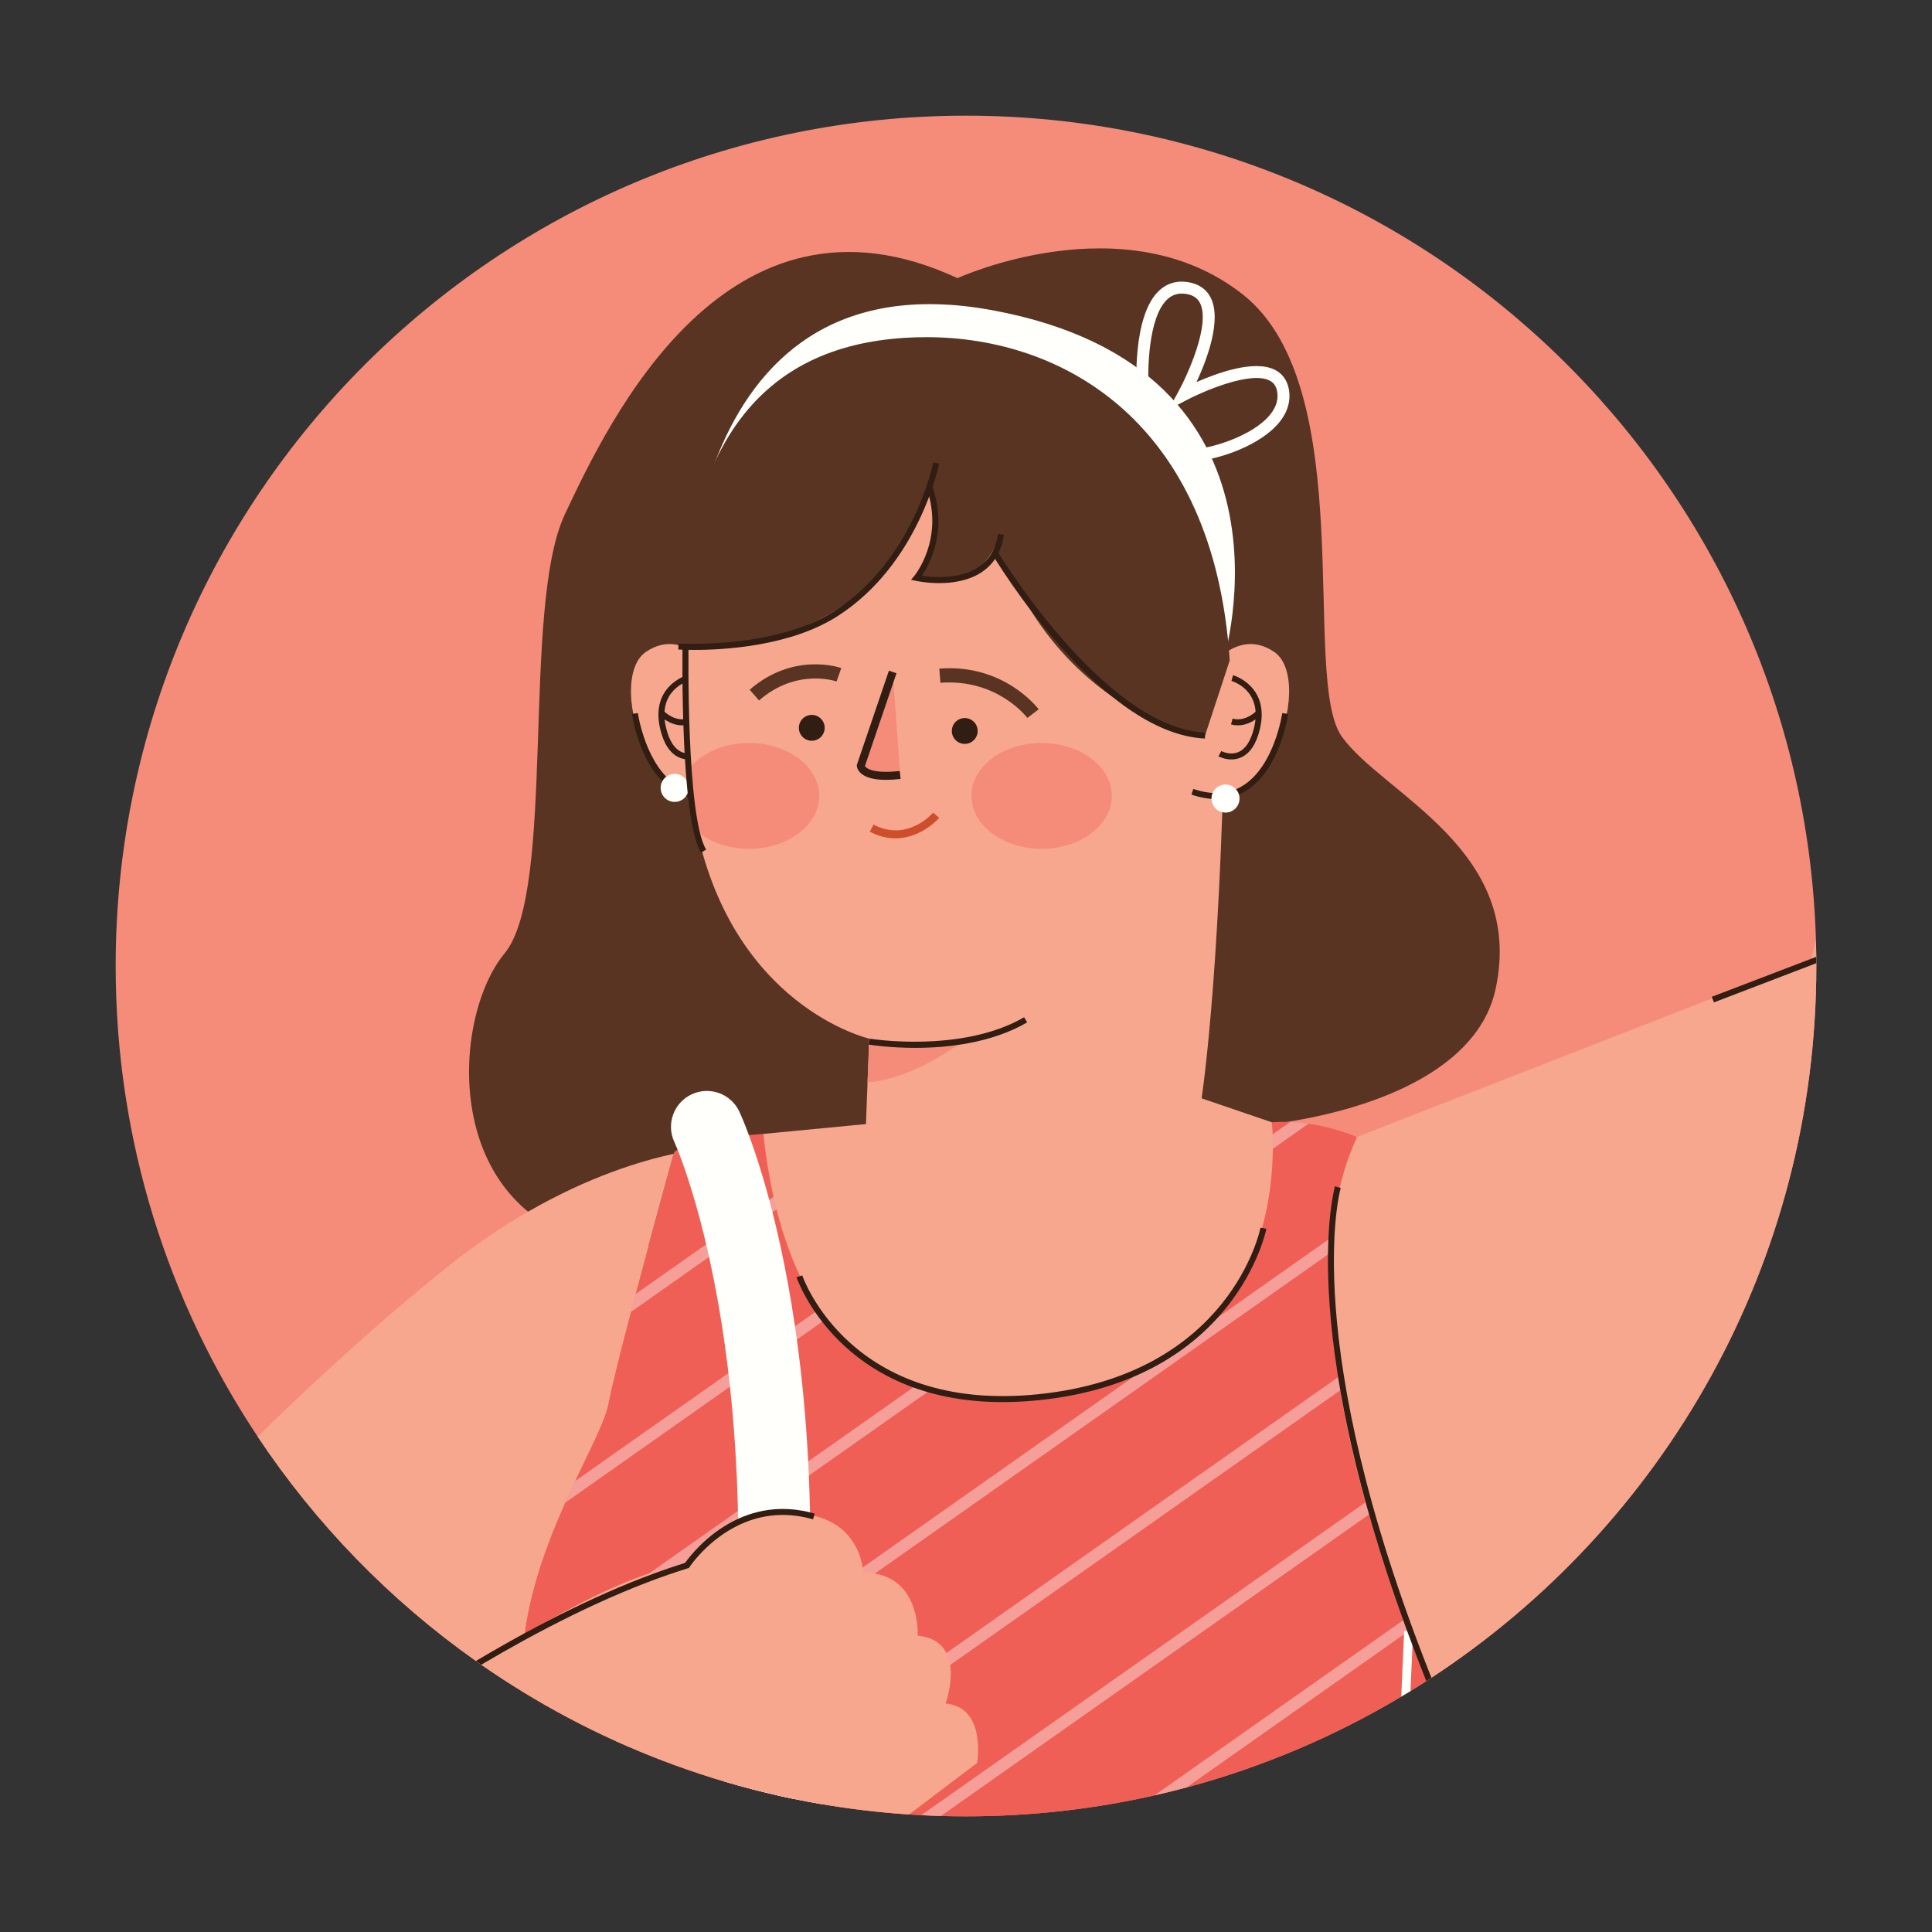 <?xml version="1.0" encoding="utf-8"?>
<!-- Generator: Adobe Illustrator 27.5.0, SVG Export Plug-In . SVG Version: 6.00 Build 0)  -->
<svg version="1.1" id="Layer_1" xmlns="http://www.w3.org/2000/svg" xmlns:xlink="http://www.w3.org/1999/xlink" x="0px" y="0px"
	 viewBox="0 0 1133.858 1133.858" style="enable-background:new 0 0 1133.858 1133.858;" xml:space="preserve">
<rect x="0" y="0" width="1133.858" height="1133.858" fill="#333333" stroke="none"/>
<g>
	<path style="fill:#F48C79;" d="M1065.971,566.932c0,174.78-89.85,328.58-225.89,417.71c-0.54,0.36-1.08,0.71-1.62,1.05
		c-0.25,0.17-0.5,0.34-0.75,0.49c-0.21,0.14-0.42,0.28-0.63,0.41c-3.07,1.99-6.17,3.94-9.29,5.85c-1.8,1.11-3.61,2.2-5.42,3.27
		c-38.89,23.23-81.21,41.31-126.01,53.31c-6.21,1.67-12.47,3.21-18.78,4.64c-35.59,8.06-72.62,12.31-110.65,12.31
		c-4.93,0-9.84-0.07-14.73-0.21c-3.85-0.11-7.7-0.27-11.53-0.47c-2.39-0.12-4.77-0.26-7.15-0.42c-17.4-1.15-34.55-3.19-51.41-6.08
		c-5.48-0.94-10.92-1.96-16.33-3.08c-3.57-0.73-7.12-1.5-10.66-2.32c-1.44-0.32-2.88-0.66-4.32-1c-3.01-0.72-6.02-1.47-9.01-2.24
		c-5.76-1.49-11.48-3.07-17.16-4.76c-19.03-5.65-37.59-12.41-55.59-20.21c-2.51-1.07-5.01-2.18-7.5-3.3
		c-18.99-8.59-37.35-18.33-54.98-29.14c-8.2-5.01-16.24-10.27-24.11-15.74c-0.58-0.4-1.16-0.81-1.74-1.22
		c-0.47-0.32-0.94-0.65-1.4-0.98c-50.37-35.58-93.85-80.25-128.06-131.63c-52.67-79.1-83.37-174.08-83.37-276.24
		c0-275.62,223.43-499.05,499.05-499.05c270.54,0,490.8,215.28,498.82,483.89c0.09,3.25,0.16,6.51,0.19,9.77
		c0.01,1.25,0.02,2.49,0.02,3.74C1065.971,565.832,1065.971,566.382,1065.971,566.932z"/>
	<g>
		<path style="fill:#593422;" d="M561.927,163.24c0,0,98.282-45.113,167.562,9.666c69.28,54.78,33.834,225.565,58.002,259.399
			c24.168,33.835,107.949,66.058,90.226,148.228c-17.723,82.17-188.507,93.448-238.454,74.115
			c-49.947-19.334-209.453,98.281-294.845,74.114c-85.392-24.168-78.947-132.117-48.335-169.173
			c30.613-37.057,9.667-203.008,35.446-257.788C357.308,247.021,426.588,100.404,561.927,163.24z"/>
		<path style="fill:#F7A78E;" d="M447.97,665.471c0,0-15.763,168.017,147.882,163.418c168.63-4.74,150.583-170.227,150.583-170.227
			l-49.933-17.023L447.97,665.471z"/>
		<g>
			<g>
				<g>
					<path style="fill:#F7A78E;" d="M423.714,401.229c0,0-19.47-35.694-44.618-18.658c-25.148,17.036,6.49,114.384,59.22,77.879
						L423.714,401.229z"/>
					<g>
						<path style="fill:#311D12;" d="M412.985,468.956c-6.291,0-12.078-1.617-17.3-4.835c-20.04-12.368-24.628-43.798-24.811-45.131
							l3.471-0.484c0.043,0.312,4.556,31.145,23.194,42.632c8.123,5.013,17.88,5.636,28.996,1.875l1.128,3.32
							C422.511,468.08,417.611,468.956,412.985,468.956z"/>
						<g>
							<path style="fill:#311D12;" d="M400.37,425.69c-7.414,0-12.825-5.459-13.088-5.727l2.514-2.45
								c0.054,0.059,6.238,6.291,13.684,4.239l0.935,3.385C403.018,425.523,401.665,425.69,400.37,425.69z"/>
							<path style="fill:#311D12;" d="M404.195,445.703c-1.762,0-3.702-0.312-5.657-1.177c-5.276-2.337-9.005-7.968-11.084-16.731
								c-5.964-25.16,15.543-31.489,15.763-31.548l0.951,3.374c-0.758,0.215-18.477,5.539-13.297,27.368
								c1.805,7.618,4.857,12.432,9.058,14.318c4.98,2.219,10.144-0.494,10.192-0.527l1.682,3.079
								C411.615,443.968,408.391,445.703,404.195,445.703z"/>
						</g>
					</g>
				</g>
				<path style="fill:#FFFFFC;" d="M404.192,462.4c0,4.547-3.685,8.231-8.231,8.231c-4.547,0-8.232-3.685-8.232-8.231
					c0-4.547,3.686-8.232,8.232-8.232C400.507,454.168,404.192,457.854,404.192,462.4z"/>
			</g>
			<path style="fill:#F7A78E;" d="M403.536,448.706c-0.07,0,0,0.07,0,0.07c0,0.491,0,1.053,0.07,1.544
				c0.07,0.912,0.14,1.895,0.281,2.807c0.702,9.052,1.824,17.684,3.368,25.824c0.14,0.772,0.281,1.474,0.491,2.246v0.07
				C428.658,591.018,510.13,609.544,510.13,609.544l-0.07,1.754l-0.912,23.929l-0.982,25.964
				c86.664,61.051,196.556-13.333,196.556-13.333s11.158-66.875,14.175-230.24c2.807-153.4-86.594-222.029-187.504-215.854
				C415.395,208.853,393.782,314.464,403.536,448.706z"/>
			<g>
				<g>
					<path style="fill:#F7A78E;" d="M703.165,401.229c0,0,19.47-35.694,44.618-18.658c25.148,17.036-6.49,114.384-59.22,77.879
						L703.165,401.229z"/>
					<g>
						<path style="fill:#311D12;" d="M713.893,468.956c-4.626,0-9.526-0.876-14.678-2.622l1.128-3.32
							c11.105,3.766,20.878,3.138,28.996-1.875c18.638-11.487,23.151-42.321,23.194-42.632l3.471,0.484
							c-0.183,1.332-4.771,32.763-24.811,45.131C725.97,467.339,720.184,468.956,713.893,468.956z"/>
						<g>
							<path style="fill:#311D12;" d="M726.508,425.69c-1.295,0-2.649-0.167-4.046-0.553l0.935-3.385
								c7.42,2.042,13.63-4.18,13.695-4.239l2.509,2.45C739.338,420.231,733.927,425.69,726.508,425.69z"/>
							<path style="fill:#311D12;" d="M722.682,445.703c-4.191,0-7.414-1.741-7.602-1.843l1.682-3.079
								c0.059,0.038,5.211,2.762,10.187,0.527c4.201-1.88,7.253-6.7,9.058-14.318c5.179-21.829-12.54-27.154-13.297-27.368
								l0.951-3.374c0.22,0.059,21.727,6.388,15.763,31.548c-2.079,8.763-5.808,14.393-11.084,16.731
								C726.384,445.392,724.45,445.703,722.682,445.703z"/>
						</g>
					</g>
				</g>
				<path style="fill:#FFFFFC;" d="M727.456,468.651c0,4.547-3.686,8.232-8.232,8.232c-4.547,0-8.232-3.686-8.232-8.232
					c0-4.546,3.686-8.231,8.232-8.231C723.771,460.42,727.456,464.106,727.456,468.651z"/>
			</g>
			<g>
				<path style="fill:#F48C79;" d="M570.117,467.092c0,17.146,18.44,31.047,41.185,31.047c22.746,0,41.186-13.901,41.186-31.047
					c0-17.148-18.44-31.047-41.186-31.047C588.557,436.045,570.117,449.945,570.117,467.092z"/>
				<path style="fill:#F48C79;" d="M403.538,452.26c-0.075,0,0,0.074,0,0.074c0,0.523,0,1.121,0.074,1.644
					c0.075,0.972,0.15,2.018,0.299,2.99c0.747,9.641,1.943,18.834,3.587,27.504c0.149,0.822,0.299,1.569,0.523,2.392v0.074
					c7.474,6.876,18.909,11.211,31.615,11.211c22.72,0,41.181-13.901,41.181-31.091c0-17.115-18.461-31.017-41.181-31.017
					C423.941,436.041,410.414,442.618,403.538,452.26z"/>
			</g>
			<path style="fill:#F48C79;" d="M509.147,635.228c29.262-2.246,58.174-25.824,59.998-27.368
				c-10.035,7.298-37.262,6.035-59.086,3.439L509.147,635.228z"/>
			<g>
				<g>
					<path style="fill:#311D12;" d="M558.612,428.996c0,4.187,3.394,7.582,7.58,7.582c4.187,0,7.582-3.394,7.582-7.582
						c0-4.186-3.394-7.58-7.582-7.58C562.006,421.415,558.612,424.81,558.612,428.996z"/>
					<path style="fill:#593422;" d="M602.947,421.327c-0.731-0.946-18.122-23.135-51.03-20.604l-0.666-8.317
						c37.571-3.003,57.504,22.775,58.337,23.871L602.947,421.327z"/>
				</g>
				<g>
					<path style="fill:#311D12;" d="M468.832,427.152c0,4.187,3.394,7.582,7.581,7.582c4.187,0,7.58-3.394,7.58-7.582
						c0-4.186-3.394-7.581-7.58-7.581C472.225,419.571,468.832,422.966,468.832,427.152z"/>
					<path style="fill:#593422;" d="M445.457,411.082l-5.48-6.297c25.606-22.264,52.62-13.104,53.754-12.712l-2.762,7.871
						C490.002,399.622,467.292,392.073,445.457,411.082z"/>
				</g>
				<g>
					<path style="fill:#F48C79;" d="M523.912,394.366l-18.708,54.992c0,0,0.315,8.066,23.091,5.464L523.912,394.366z"/>
					<path style="fill:#311D12;" d="M520.019,457.69c-6.818,0-11.718-1.246-14.619-3.734c-2.337-2.004-2.531-4.105-2.547-4.508
						l-0.016-0.435l18.847-55.403l4.449,1.515l-18.504,54.388c0.688,1.542,5.33,4.696,20.395,2.971l0.537,4.674
						C525.446,457.512,522.598,457.69,520.019,457.69z"/>
				</g>
				<path style="fill:#CE4D2A;" d="M525.51,491.994c-4.61,0-9.66-1.075-15.027-3.874l2.171-4.169
					c19.782,10.321,34.369-6.302,34.987-7.011l3.578,3.046C551.09,480.142,540.779,491.994,525.51,491.994z"/>
			</g>
			<path style="fill:#311D12;" d="M537.099,614.975c-15.285,0-26.332-1.778-27.331-1.945l0.58-3.46
				c0.537,0.081,54.092,8.693,90.696-12.561l1.762,3.03C581.864,612.203,556.183,614.975,537.099,614.975z"/>
			<path style="fill:#311D12;" d="M411.427,500.435c-12.266-19.922-10.917-117.484-10.853-121.627l3.503,0.054
				c-0.011,1.005-1.397,100.673,10.337,119.736L411.427,500.435z"/>
			<g>
				<path style="fill:#FFFFFC;" d="M401.834,375.361c0,0-6.918-227.959,180.666-193.274s135.649,205.09,135.649,205.09
					s-35.84-152.708-137.773-165.45C478.444,208.986,401.834,375.361,401.834,375.361z"/>
				<path style="fill:#593422;" d="M721.65,386.94c-9.347-139.399-98.01-189.065-177.867-189.065c-4.18,0-8.381,0.126-12.602,0.387
					c-85.116,5.202-128.571,63.088-132.853,176.969l-0.158,4.194l4.156-0.589c10.972-1.559,105.781,10.177,143.414-92.179
					c3.581,10.982,7.199,30.937-5.095,48.557l-2.758,3.954l4.608,1.408c0.158,0.048,3.869,1.165,9.156,1.165
					c9.286,0,24.917-3.423,33.874-24.263c-2.109,11.353,1.543,8.807,14.605,32.549c26.171,47.583,69.638,75.117,104.101,81.133
					l2.988,0.521l14.48-44.061L721.65,386.94z"/>
				<path style="fill:#FFFFFC;" d="M700.267,270.554c-1.128,0-2.122-0.07-2.966-0.22l1.203-6.909
					c6.727,1.112,32.752-5.475,45.045-17.977c4.991-5.083,6.984-10.423,5.937-15.887c-0.596-3.095-2.052-5.104-4.583-6.324
					c-11.412-5.486-39.07,6.576-48.773,11.691l-10.332,5.443l5.625-10.24c5.674-10.321,19.041-39.833,12.868-52.222
					c-1.521-3.062-4.255-4.835-8.349-5.432c-4.303-0.623-7.866,0.414-10.858,3.191c-11.245,10.412-11.712,42.133-10.944,53.48
					l-7.006,0.473c-0.118-1.8-2.799-44.303,13.179-59.105c4.588-4.239,10.176-5.942,16.639-4.98
					c6.361,0.919,11.073,4.121,13.625,9.246c6.533,13.125-2.289,36.368-8.354,49.456c12.411-5.469,33.708-13.109,45.716-7.323
					c4.513,2.165,7.43,6.082,8.435,11.326c1.494,7.747-1.214,15.398-7.823,22.125C735.824,263.322,711.529,270.554,700.267,270.554z
					"/>
				<g>
					<path style="fill:#311D12;" d="M407.601,381.424c-5.502,0-8.999-0.21-9.547-0.247l0.226-3.503
						c0.575,0.043,56.456,3.401,91.502-19.105c46.452-29.829,57.821-86.591,57.928-87.161l3.449,0.655
						c-0.113,0.586-11.734,58.799-59.486,89.461C464.16,379.195,425.406,381.424,407.601,381.424z"/>
					<path style="fill:#311D12;" d="M551.186,342.22c-7.495,0-13.206-1.236-13.679-1.338l-2.826-0.634l1.87-2.214
						c0.177-0.21,17.45-21.142,7.522-50.82l3.331-1.118c8.698,26.02-1.934,45.313-6.404,51.83c6.388,0.951,22.533,2.332,33.59-5.324
						c6.13-4.234,9.864-10.692,11.095-19.202l3.471,0.505c-1.375,9.515-5.609,16.784-12.583,21.593
						C568.776,340.877,559.009,342.22,551.186,342.22z"/>
					<path style="fill:#311D12;" d="M707.139,433.432c-61.324-2.799-122.648-104.483-125.226-108.813l3.009-1.794
						c0.623,1.042,62.936,104.391,122.379,107.104L707.139,433.432z"/>
				</g>
			</g>
		</g>
		<g>
			<g>
				<path style="fill:#F7A78E;" d="M1065.971,566.932c0,174.78-89.85,328.58-225.89,417.71c-0.54,0.36-1.08,0.71-1.62,1.05
					c-0.25,0.17-0.5,0.34-0.75,0.49c-0.45-0.56-0.98-1.21-1.57-1.95c-1.91-2.41-4.5-5.8-7.55-10.1c-1.54-2.17-3.2-4.58-4.95-7.21
					c-1.09-1.64-2.21-3.36-3.36-5.17c-1.21-1.9-2.45-3.89-3.71-5.97c-8.88-14.67-18.92-33.88-27.43-56.88
					c-0.83-2.25-1.65-4.54-2.45-6.87c-6.72-19.51-12.23-41.52-15.03-65.6c-0.3-2.64-0.58-5.32-0.81-8.01
					c-2.17-24.36-1.51-50.71,3.46-78.64c0.58-3.3,1.23-6.62,1.94-9.96c1.32-6.25,2.86-12.57,4.65-18.96c0,0,0,0,0-0.01
					c1.29-4.68,2.72-9.4,4.28-14.15c1.98-6.04,4.17-12.14,6.59-18.3c1.45-3.69,2.98-7.41,4.6-11.14l208.59-81.37l57.67-22.49
					l0.18-0.66l2.94-10.97c0.09,3.25,0.16,6.51,0.19,9.77c0.01,1.25,0.02,2.49,0.02,3.74
					C1065.971,565.832,1065.971,566.382,1065.971,566.932z"/>
				<path style="fill:#311D12;" d="M1065.961,565.282l-60.09,23l-0.91-2.39l-0.34-0.89l58.19-22.26l3.13-1.2
					C1065.951,562.792,1065.961,564.032,1065.961,565.282z"/>
			</g>
			<g>
				<path style="fill:#F05F56;" d="M838.461,985.692c-0.25,0.17-0.5,0.34-0.75,0.49c-0.21,0.14-0.42,0.28-0.63,0.41
					c-3.07,1.99-6.17,3.94-9.29,5.85c-1.8,1.11-3.61,2.2-5.42,3.27c-38.89,23.23-81.21,41.31-126.01,53.31
					c-6.21,1.67-12.47,3.21-18.78,4.64c-35.59,8.06-72.62,12.31-110.65,12.31c-4.93,0-9.84-0.07-14.73-0.21
					c-3.85-0.11-7.7-0.27-11.53-0.47c-2.39-0.12-4.77-0.26-7.15-0.42c-17.4-1.15-34.55-3.19-51.41-6.08
					c-5.48-0.94-10.92-1.96-16.33-3.08c-3.57-0.73-7.12-1.5-10.66-2.32c-1.44-0.32-2.88-0.66-4.32-1c-3.01-0.72-6.02-1.47-9.01-2.24
					c-5.76-1.49-11.48-3.07-17.16-4.76c-19.03-5.65-37.59-12.41-55.59-20.21c-2.51-1.07-5.01-2.18-7.5-3.3
					c-18.99-8.59-37.35-18.33-54.98-29.14c-0.72-10.06-0.39-20.08,0.77-29.93c0.13-1.21,0.29-2.41,0.45-3.61
					c0.03-0.22,0.06-0.45,0.09-0.67c4.22-30.53,15.8-59.36,26.7-83.05c0.48-1.05,0.96-2.09,1.44-3.12c0-0.01,0.01-0.01,0.01-0.02
					c0.28-0.6,0.56-1.2,0.84-1.8c0.19-0.43,0.4-0.86,0.6-1.28c9.45-20.08,17.8-35.92,19.52-45.15c1.73-9.33,7.07-30.57,13.24-54.11
					c0.91-3.47,1.84-6.99,2.78-10.54c2.47-9.31,5-18.77,7.44-27.8c7.17-26.56,13.51-49.47,14.92-54.49c0.21-0.7,0.28-1.06,0.28-1.06
					c0.54-0.48,1.22-0.95,2.02-1.39c8.33-4.66,29.83-7.35,41.86-8.54c5.08-0.5,8.47-0.73,8.47-0.73c0,0.01,0,0.01,0,0.02
					c1.45,13.45,3.47,25.74,5.99,36.96c0.55,2.5,1.14,4.95,1.75,7.35c0.26,1.04,0.53,2.07,0.8,3.09
					c3.64,13.68,8.04,25.63,12.99,36.06c3.43,7.24,7.12,13.74,11,19.59c1.32,2,2.66,3.91,4.03,5.75
					c16.32,22.09,35.35,33.6,52.09,39.51c2.91,1.03,5.75,1.89,8.5,2.6c19.84,5.15,34.71,2.82,34.71,2.82
					c36.99,1.63,65.86-3.7,88.38-13.3c18.4-7.84,32.56-18.53,43.43-30.59c15.21-16.87,24-36.42,29.02-54.64
					c2.83-10.25,4.46-20.08,5.36-28.77c0.01-0.11,0.03-0.21,0.03-0.32c0.68-6.56,0.93-12.46,0.98-17.39c0.01-1.02,0.01-2,0-2.93
					c0-0.38,0-0.76-0.01-1.13c0-0.25,0-0.5-0.01-0.74c0-0.27-0.01-0.53-0.02-0.78c-0.02-0.76-0.04-1.49-0.06-2.17
					c0-0.26-0.01-0.51-0.02-0.75c-0.12-2.78-0.28-4.82-0.38-5.97c-0.07-0.71-0.11-1.08-0.11-1.08c3.08-0.24,6.13-0.3,9.1-0.22h0.03
					c0.54,0.01,1.05,0.05,1.58,0.08l0.01-0.01c0.9,0.04,1.8,0.08,2.69,0.14c0.03,0.01,0.06,0.01,0.09,0.01
					c0.91,0.06,1.82,0.14,2.71,0.22c0.9,0.09,1.79,0.19,2.66,0.29c0.88,0.11,1.74,0.23,2.6,0.35c16.41,2.36,28.42,7.77,28.42,7.77
					c-1.67,3.62-3.19,7.33-4.56,11.13c-2.18,6.01-4,12.23-5.49,18.63c-2.19,9.32-3.68,19.01-4.58,28.96
					c-0.27,2.99-0.49,6.01-0.65,9.04c-1.25,22.73,0.37,46.55,3.76,70.1c0.15,1.05,0.31,2.09,0.46,3.13c0.39,2.58,0.8,5.15,1.23,7.72
					c3.79,22.76,9.08,45.08,14.87,65.72c0.68,2.41,1.36,4.79,2.05,7.15c0.65,2.21,1.29,4.4,1.95,6.57c0.23,0.75,0.45,1.51,0.68,2.27
					c6.14,20.15,12.51,38.19,18.05,52.79c0.45,1.17,0.88,2.31,1.32,3.44c0.43,1.12,0.86,2.23,1.28,3.31
					c0.81,2.1,1.61,4.11,2.37,6.03C833.351,973.992,836.721,981.762,838.461,985.692z"/>
				<g style="opacity:0.4;">
					<path style="fill:#FFFFFC;" d="M786.531,815.962l-0.03,0.02l-14.84,10.45l-214.04,150.73l-89.97,63.36l-16.85,11.87
						c-3.01-0.72-6.02-1.47-9.01-2.24l26.91-18.95l86.75-61.09l215.4-151.69l14.42-10.16l0.03-0.02
						C785.691,810.822,786.101,813.392,786.531,815.962z"/>
					<path style="fill:#FFFFFC;" d="M803.441,888.832l-0.02,0.02l-14.28,10.05l-236.94,166.86c-3.85-0.11-7.7-0.27-11.53-0.47
						l246.02-173.26l14.68-10.33l0.01-0.01C802.061,884.112,802.751,886.462,803.441,888.832z"/>
					<path style="fill:#FFFFFC;" d="M781.711,725.982c-0.27,2.97-0.43,5.99-0.59,9l-0.07,0.05l-1.68,1.18l-5.06,3.57l-72.17,50.82
						l-28.99,20.42l-159.69,112.46l-38.72,27.26l-43.93,30.94l-61.77,43.5c-2.51-1.07-5.01-2.18-7.5-3.3l69.86-49.2l43.65-30.74
						l31.23-22l139.52-98.25l19.4-13.66l3.03-2.13l0.45-0.32c17.97-7.75,31.88-18.19,42.61-30.01l0.37-0.26l3.34-2.35l5.09-3.59
						l56.16-39.55l3.35-2.36l2.1-1.47L781.711,725.982z"/>
					<path style="fill:#FFFFFC;" d="M545.179,816.356c-2.754-0.714-5.589-1.561-8.51-2.589L306.409,975.92
						c-0.112,2.904-0.251,5.806-0.201,8.725L545.179,816.356z"/>
					<path style="fill:#FFFFFC;" d="M747.049,674.195l20.865-14.694c-3.419-0.496-7.017-0.859-10.749-1.014l-10.242,7.212
						C747.018,668.044,747.08,670.893,747.049,674.195z"/>
					<path style="fill:#FFFFFC;" d="M370.222,770l85.522-60.227c-0.603-2.38-1.139-4.906-1.695-7.389l-81.046,57.074
						C372.063,763.002,371.133,766.528,370.222,770z"/>
					<path style="fill:#FFFFFC;" d="M484.603,774.235c-1.367-1.847-2.721-3.735-4.048-5.732L337.454,869.277
						c-1.904,4.047-3.846,8.292-5.795,12.664L484.603,774.235z"/>
					<path style="fill:#FFFFFC;" d="M826.701,957.232l-0.68,0.48l-2.04,1.44l-3.7,2.6l-123.92,87.27
						c-6.21,1.67-12.47,3.21-18.78,4.64l138.99-97.88l6.96-4.9l0.57-0.4l0.01-0.01c0.44,1.17,0.88,2.32,1.31,3.45
						C825.851,955.042,826.281,956.152,826.701,957.232z"/>
				</g>
				<path style="fill:#FFFFFC;" d="M829.331,957.352l-0.26,5.91l-0.1,2.38l-0.38,8.49l-0.8,18.31c-1.8,1.11-3.61,2.2-5.42,3.27
					l1.27-28.79l0.34-7.77l0.09-2.04l1.76,0.08l0.87,0.04L829.331,957.352z"/>
				<path style="fill:#311D12;" d="M588.408,822.865c-95.956,0-120.67-72.488-120.928-73.273l3.336-1.085
					c0.274,0.817,28.019,81.235,138.776,69.716c112.805-11.702,130.014-96.859,130.175-97.718l3.449,0.645
					c-0.167,0.881-17.762,88.579-133.259,100.566C602.409,822.5,595.221,822.865,588.408,822.865z"/>
				<path style="fill:#311D12;" d="M840.081,984.642c-0.54,0.36-1.08,0.71-1.62,1.05c-0.25,0.17-0.5,0.34-0.75,0.49
					c-0.21,0.14-0.42,0.28-0.63,0.41c-0.32-0.79-0.63-1.58-0.94-2.36c-2.5-6.31-4.89-12.5-7.17-18.59
					c-1.01-2.66-1.99-5.31-2.95-7.93c-0.07-0.17-0.13-0.35-0.19-0.52c-0.78-2.12-1.55-4.22-2.3-6.31
					c-6.78-18.83-12.56-36.55-17.48-53.19c-0.23-0.76-0.45-1.52-0.68-2.27c-9.8-33.45-16.12-62.45-20.07-87.18
					c-0.17-1.05-0.33-2.09-0.49-3.11c-4.44-28.86-5.64-51.73-5.44-68.92c0.04-3.1,0.12-6.02,0.23-8.75
					c0.29-6.59,0.77-12.12,1.3-16.6c0,0,0,0,0-0.01c1.14-9.65,2.51-14.46,2.57-14.66l1.71,0.51l1.1,0.33l0.56,0.17
					C786.571,698.092,761.531,787.052,840.081,984.642z"/>
			</g>
			<g>
				<path style="fill:#FFFFFC;" d="M482.111,1058.792c-5.48-0.94-10.92-1.96-16.33-3.08c-3.57-0.73-7.12-1.5-10.66-2.32l11.52-4.55
					l15.95-6.3C482.731,1047.412,482.571,1052.842,482.111,1058.792z"/>
				<path style="fill:#FFFFFC;" d="M475.051,941.942c-0.08,2.91-0.19,5.85-0.31,8.8c-1,25.26-2.94,52.08-6.04,80.46
					c-0.34,3.09-0.69,6.2-1.05,9.32c-0.32,2.76-0.66,5.53-1.01,8.32c-0.27,2.28-0.56,4.57-0.86,6.87c-3.57-0.73-7.12-1.5-10.66-2.32
					c-1.44-0.32-2.88-0.66-4.32-1c-3.01-0.72-6.02-1.47-9.01-2.24c-5.76-1.49-11.48-3.07-17.16-4.76
					c2.76-22.19,4.78-43.43,6.18-63.71c0.21-3.02,0.41-6.02,0.59-9c1.68-27.67,2.2-53.51,1.85-77.48c0.01-0.01,0.01-0.02,0-0.03
					c-0.01-1.08-0.03-2.16-0.05-3.23c0-0.19,0-0.38-0.01-0.57c0-0.24,0-0.48-0.01-0.71c0-0.1,0-0.2-0.01-0.29
					c-0.02-1.23-0.04-2.44-0.08-3.66v-0.01c-0.62-26.72-2.32-51.03-4.68-72.9c-0.29-2.69-0.59-5.34-0.89-7.95v-0.01
					c-3.14-26.58-7.21-49.32-11.39-68.17c-0.56-2.54-1.13-5.01-1.69-7.4c-0.32-1.39-0.65-2.75-0.97-4.09
					c-6.48-26.61-12.77-43.85-15.81-51.46c-1.14-2.85-1.82-4.35-1.89-4.49c-4.92-10.54-0.37-23.07,10.16-27.99
					c10.55-4.93,23.07-0.37,27.99,10.16c0.47,1.02,2.57,5.63,5.6,13.78c2.39,6.47,5.38,15.18,8.59,26.1v0.02
					c1.1,3.72,2.22,7.67,3.35,11.9c0.63,2.34,1.26,4.75,1.9,7.25c0.19,0.77,0.39,1.56,0.59,2.35c2.9,11.62,5.81,24.87,8.53,39.73
					v0.01c1.42,7.83,2.8,16.09,4.08,24.81c0.38,2.56,0.75,5.17,1.1,7.81c2.92,21.34,5.28,45.19,6.65,71.52
					c0.14,2.74,0.27,5.51,0.39,8.3c0.3,7.03,0.54,14.23,0.68,21.6c0.02,0.51,0.03,1.02,0.03,1.53c0.02,0.7,0.03,1.4,0.04,2.1
					C475.731,907.322,475.621,924.242,475.051,941.942z"/>
			</g>
			<path style="fill:#F7A78E;" d="M395.361,677.172c-1.41,5.02-7.75,27.93-14.92,54.49c-2.44,9.03-4.97,18.49-7.44,27.8
				c-0.94,3.55-1.87,7.07-2.78,10.54c-6.17,23.54-11.51,44.78-13.24,54.11c-1.72,9.23-10.07,25.07-19.52,45.15
				c-0.49,1.02-0.97,2.06-1.45,3.1c-0.48,1.03-0.96,2.07-1.44,3.12c-10.9,23.69-22.48,52.52-26.7,83.05
				c-0.03,0.22-0.06,0.45-0.09,0.67c-6.24,3.64-12.56,7.5-18.87,11.43c-2.73,1.71-5.47,3.42-8.2,5.15c-0.47-0.32-0.94-0.65-1.4-0.98
				c-50.37-35.58-93.85-80.25-128.06-131.63c43.6-42.98,84.67-78.44,112.18-100.32c16.1-12.81,31.75-23.24,46.49-31.74
				C345.761,690.462,376.321,681.242,395.361,677.172z"/>
			<g>
				<path style="fill:#F7A78E;" d="M573.461,1034.632l-39.94,30.24c-17.4-1.15-34.55-3.19-51.41-6.08
					c-5.48-0.94-10.92-1.96-16.33-3.08c-3.57-0.73-7.12-1.5-10.66-2.32c-1.44-0.32-2.88-0.66-4.32-1c-3.01-0.72-6.02-1.47-9.01-2.24
					c-5.76-1.49-11.48-3.07-17.16-4.76c-19.03-5.65-37.59-12.41-55.59-20.21c-2.51-1.07-5.01-2.18-7.5-3.3
					c-18.99-8.59-37.35-18.33-54.98-29.14c-8.2-5.01-16.24-10.27-24.11-15.74c-0.58-0.4-1.16-0.81-1.74-1.22
					c2.73-1.73,5.47-3.44,8.2-5.15c6.31-3.93,12.63-7.79,18.87-11.43c4.53-2.67,9.01-5.26,13.44-7.75
					c22.05-12.42,42.65-22.42,59.68-27.99c4.39-1.43,8.54-2.57,12.42-3.38c2.09-0.44,4.09-0.78,6.01-1.02
					c1.34-0.16,2.64-0.28,3.89-0.35c0,0,2.32-2.69,6.42-6.91l0.01-0.01c4.71-4.84,11.79-11.72,20.44-18.9
					c1-0.84,2.03-1.68,3.08-2.52c0.24-0.19,0.48-0.39,0.72-0.58c-0.26,0.31-0.5,0.6-0.71,0.87c-0.38,0.47-0.69,0.85-0.91,1.14
					c-0.27,0.34-0.42,0.52-0.42,0.52c0.45-0.13,0.9-0.26,1.35-0.38c2.38-0.64,4.72-1.18,6.96-1.63c13.37-2.69,23.76-2.2,23.76-2.2
					c4.24,0,8.05,0.35,11.49,1c0.8,0.14,1.58,0.31,2.34,0.49c22.48,5.27,27.44,23.19,28.53,30.34c0.29,1.85,0.31,2.98,0.31,2.98
					c2.48,0,4.76,0.2,6.87,0.56c26.93,4.63,25.12,36.49,25.12,36.49c9.15,0.86,14.23,4.92,16.87,10.14c1.12,2.19,1.8,4.59,2.17,7.05
					c1.64,10.78-2.69,22.6-2.69,22.6C579.141,1001.932,573.461,1034.632,573.461,1034.632z"/>
				<path style="fill:#311D12;" d="M478.121,888.312l-0.37,1.29l-0.6,2.08c-0.57-0.16-1.14-0.32-1.7-0.47
					c-16.83-4.39-31.04-1.42-42.2,3.99c-0.05,0.03-0.1,0.05-0.14,0.08c-7.74,3.76-14,8.69-18.66,13.14
					c-6.3,5.99-9.66,11.1-9.75,11.24l-0.35,0.53l-0.61,0.19c-3.91,1.21-7.84,2.5-11.78,3.87c-8.92,3.1-17.93,6.59-26.96,10.41
					c-19.28,8.14-38.68,17.76-57.67,28.15c-8.39,4.6-16.7,9.34-24.88,14.19c-0.58-0.4-1.16-0.81-1.74-1.22
					c-0.47-0.32-0.94-0.65-1.4-0.98c9.37-5.57,18.91-11.02,28.56-16.27c4.43-2.41,8.88-4.77,13.35-7.08
					c18.7-9.68,37.66-18.45,56.38-25.66c5.26-2.04,10.51-3.95,15.72-5.71c2.85-0.97,5.69-1.9,8.52-2.78
					c0.09-0.03,0.18-0.06,0.27-0.09c0.04-0.06,0.09-0.13,0.14-0.2c2.27-3.19,11.94-15.88,27.84-24.12c0.71-0.38,1.44-0.74,2.18-1.09
					c0.3-0.14,0.61-0.29,0.92-0.43c3.4-1.56,7.07-2.89,10.98-3.89c9.11-2.32,19.55-2.79,31.21,0.1
					C476.291,887.802,477.201,888.042,478.121,888.312z"/>
			</g>
		</g>
	</g>
</g>
</svg>
